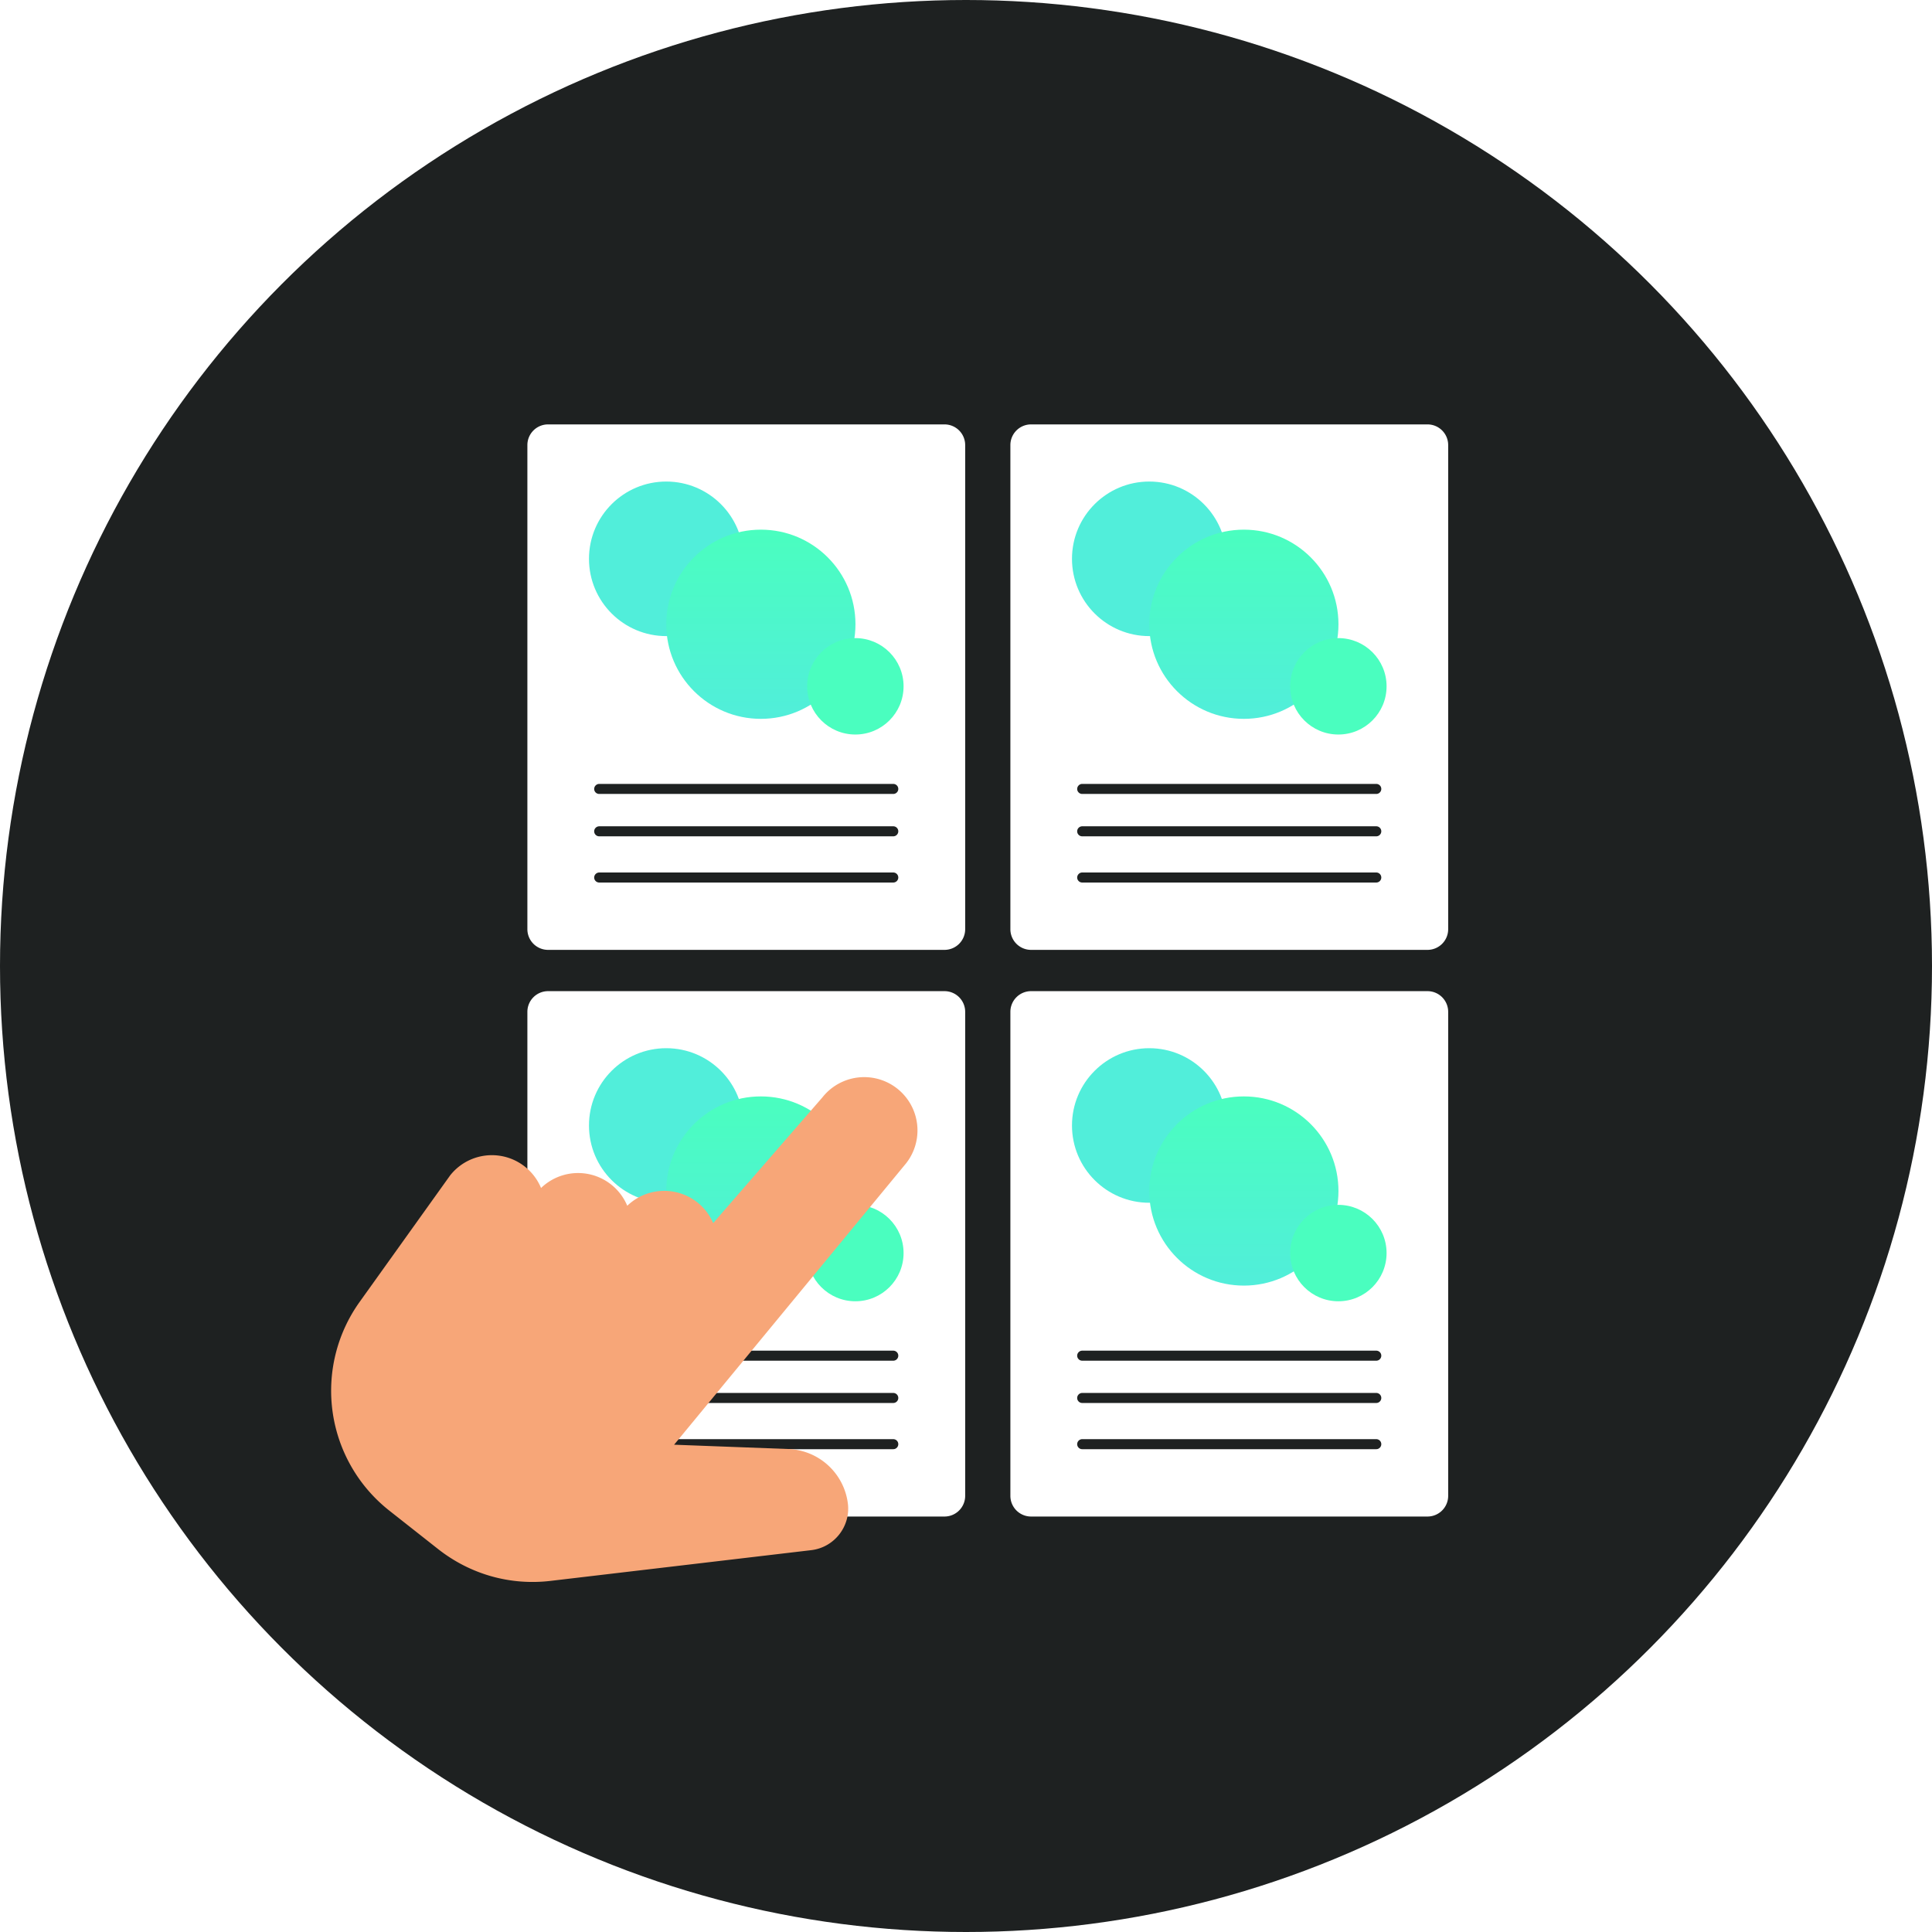 <svg width="212" height="212" fill="none" xmlns="http://www.w3.org/2000/svg"><circle cx="106" cy="106" r="106" fill="#1E2121"/><path d="M110.87 48.84a2.27 2.27 0 0 1 2.26-2.27h43.52a2.27 2.27 0 0 1 2.26 2.27v53.12a2.27 2.27 0 0 1-2.26 2.27h-43.52a2.27 2.27 0 0 1-2.26-2.27V48.84Z" fill="#fff"/><circle cx="126.11" cy="61.32" r="8.48" fill="#51EEDA"/><circle cx="136.49" cy="68.5" r="10.38" fill="url(#a)"/><circle cx="146.86" cy="75.31" r="5.29" fill="#4AFEBF"/><path fill-rule="evenodd" clip-rule="evenodd" d="M118.2 86.58c0-.31.25-.56.55-.56h32.27a.55.55 0 1 1 0 1.1h-32.27a.55.55 0 0 1-.55-.54ZM118.2 91.22c0-.3.25-.55.55-.55h32.27a.55.55 0 1 1 0 1.1h-32.27a.55.55 0 0 1-.55-.55ZM118.2 96.3c0-.31.25-.56.55-.56h32.27a.55.55 0 1 1 0 1.1h-32.27a.55.55 0 0 1-.55-.55Z" fill="#1E2121"/><path d="M57.87 48.84a2.27 2.27 0 0 1 2.26-2.27h43.52a2.27 2.27 0 0 1 2.26 2.27v53.12a2.27 2.27 0 0 1-2.26 2.27H60.13a2.27 2.27 0 0 1-2.26-2.27V48.84Z" fill="#fff"/><circle cx="73.11" cy="61.32" r="8.48" fill="#51EEDA"/><circle cx="83.49" cy="68.5" r="10.38" fill="url(#b)"/><circle cx="93.86" cy="75.31" r="5.29" fill="#4AFEBF"/><path fill-rule="evenodd" clip-rule="evenodd" d="M65.2 86.58c0-.31.25-.56.56-.56h32.26a.55.55 0 0 1 0 1.1H65.76a.55.55 0 0 1-.56-.54ZM65.2 91.22c0-.3.25-.55.56-.55h32.26a.55.55 0 0 1 0 1.1H65.76a.55.55 0 0 1-.56-.55ZM65.2 96.3c0-.31.25-.56.56-.56h32.26a.55.55 0 1 1 0 1.1H65.76a.55.55 0 0 1-.56-.55Z" fill="#1E2121"/><path d="M110.87 111.02a2.27 2.27 0 0 1 2.26-2.26h43.52a2.27 2.27 0 0 1 2.26 2.26v53.13a2.27 2.27 0 0 1-2.26 2.26h-43.52a2.27 2.27 0 0 1-2.26-2.26v-53.13Z" fill="#fff"/><circle cx="126.11" cy="123.5" r="8.48" fill="#51EEDA"/><circle cx="136.49" cy="130.69" r="10.38" fill="url(#c)"/><circle cx="146.86" cy="137.5" r="5.29" fill="#4AFEBF"/><path fill-rule="evenodd" clip-rule="evenodd" d="M118.2 148.76c0-.3.25-.55.55-.55h32.27a.55.55 0 1 1 0 1.1h-32.27a.55.55 0 0 1-.55-.55ZM118.2 153.4c0-.3.25-.55.55-.55h32.27a.55.55 0 1 1 0 1.1h-32.27a.55.55 0 0 1-.55-.54ZM118.2 158.47c0-.3.25-.55.55-.55h32.27a.55.55 0 1 1 0 1.1h-32.27a.55.55 0 0 1-.55-.55Z" fill="#1E2121"/><path d="M57.87 111.02a2.27 2.27 0 0 1 2.26-2.26h43.52a2.27 2.27 0 0 1 2.26 2.26v53.13a2.27 2.27 0 0 1-2.26 2.26H60.13a2.27 2.27 0 0 1-2.26-2.26v-53.13Z" fill="#fff"/><circle cx="73.11" cy="123.5" r="8.48" fill="#51EEDA"/><circle cx="83.49" cy="130.69" r="10.38" fill="url(#d)"/><circle cx="93.86" cy="137.5" r="5.29" fill="#4AFEBF"/><path fill-rule="evenodd" clip-rule="evenodd" d="M65.2 148.76c0-.3.25-.55.56-.55h32.26a.55.55 0 1 1 0 1.1H65.76a.55.55 0 0 1-.56-.55ZM65.2 153.4c0-.3.25-.55.56-.55h32.26a.55.55 0 1 1 0 1.1H65.76a.55.55 0 0 1-.56-.54ZM65.2 158.47c0-.3.25-.55.56-.55h32.26a.55.55 0 1 1 0 1.1H65.76a.55.55 0 0 1-.56-.55Z" fill="#1E2121"/><g filter="url(#e)"><path d="m39.47 138.85 9.93-13.88a5.84 5.84 0 0 1 9.97 1.39 5.85 5.85 0 0 1 9.46 1.95 5.85 5.85 0 0 1 9.43 1.9l11.98-13.79a5.84 5.84 0 0 1 9.18 7.24l-25.45 30.87 12.47.47a6.84 6.84 0 0 1 6.6 6c.3 2.51-1.5 4.8-4.02 5.1l-28.59 3.37c-4.45.53-8.84-.72-12.37-3.5l-5.33-4.2a16.75 16.75 0 0 1-3.26-22.92Z" fill="#F7A678"/></g><defs><linearGradient id="a" x1="136.49" y1="58.13" x2="136.49" y2="78.88" gradientUnits="userSpaceOnUse"><stop stop-color="#4AFEBF"/><stop offset="1" stop-color="#51EEDA"/></linearGradient><linearGradient id="b" x1="83.49" y1="58.13" x2="83.49" y2="78.88" gradientUnits="userSpaceOnUse"><stop stop-color="#4AFEBF"/><stop offset="1" stop-color="#51EEDA"/></linearGradient><linearGradient id="c" x1="136.49" y1="120.31" x2="136.49" y2="141.06" gradientUnits="userSpaceOnUse"><stop stop-color="#4AFEBF"/><stop offset="1" stop-color="#51EEDA"/></linearGradient><linearGradient id="d" x1="83.49" y1="120.31" x2="83.49" y2="141.06" gradientUnits="userSpaceOnUse"><stop stop-color="#4AFEBF"/><stop offset="1" stop-color="#51EEDA"/></linearGradient><filter id="e" x="26.35" y="108.21" width="84.32" height="75.38" filterUnits="userSpaceOnUse" color-interpolation-filters="sRGB"><feFlood flood-opacity="0" result="BackgroundImageFix"/><feColorMatrix in="SourceAlpha" values="0 0 0 0 0 0 0 0 0 0 0 0 0 0 0 0 0 0 127 0" result="hardAlpha"/><feOffset dy="4"/><feGaussianBlur stdDeviation="5"/><feColorMatrix values="0 0 0 0 0 0 0 0 0 0 0 0 0 0 0 0 0 0 0.5 0"/><feBlend in2="BackgroundImageFix" result="effect1_dropShadow_1231_4205"/><feBlend in="SourceGraphic" in2="effect1_dropShadow_1231_4205" result="shape"/></filter></defs></svg>